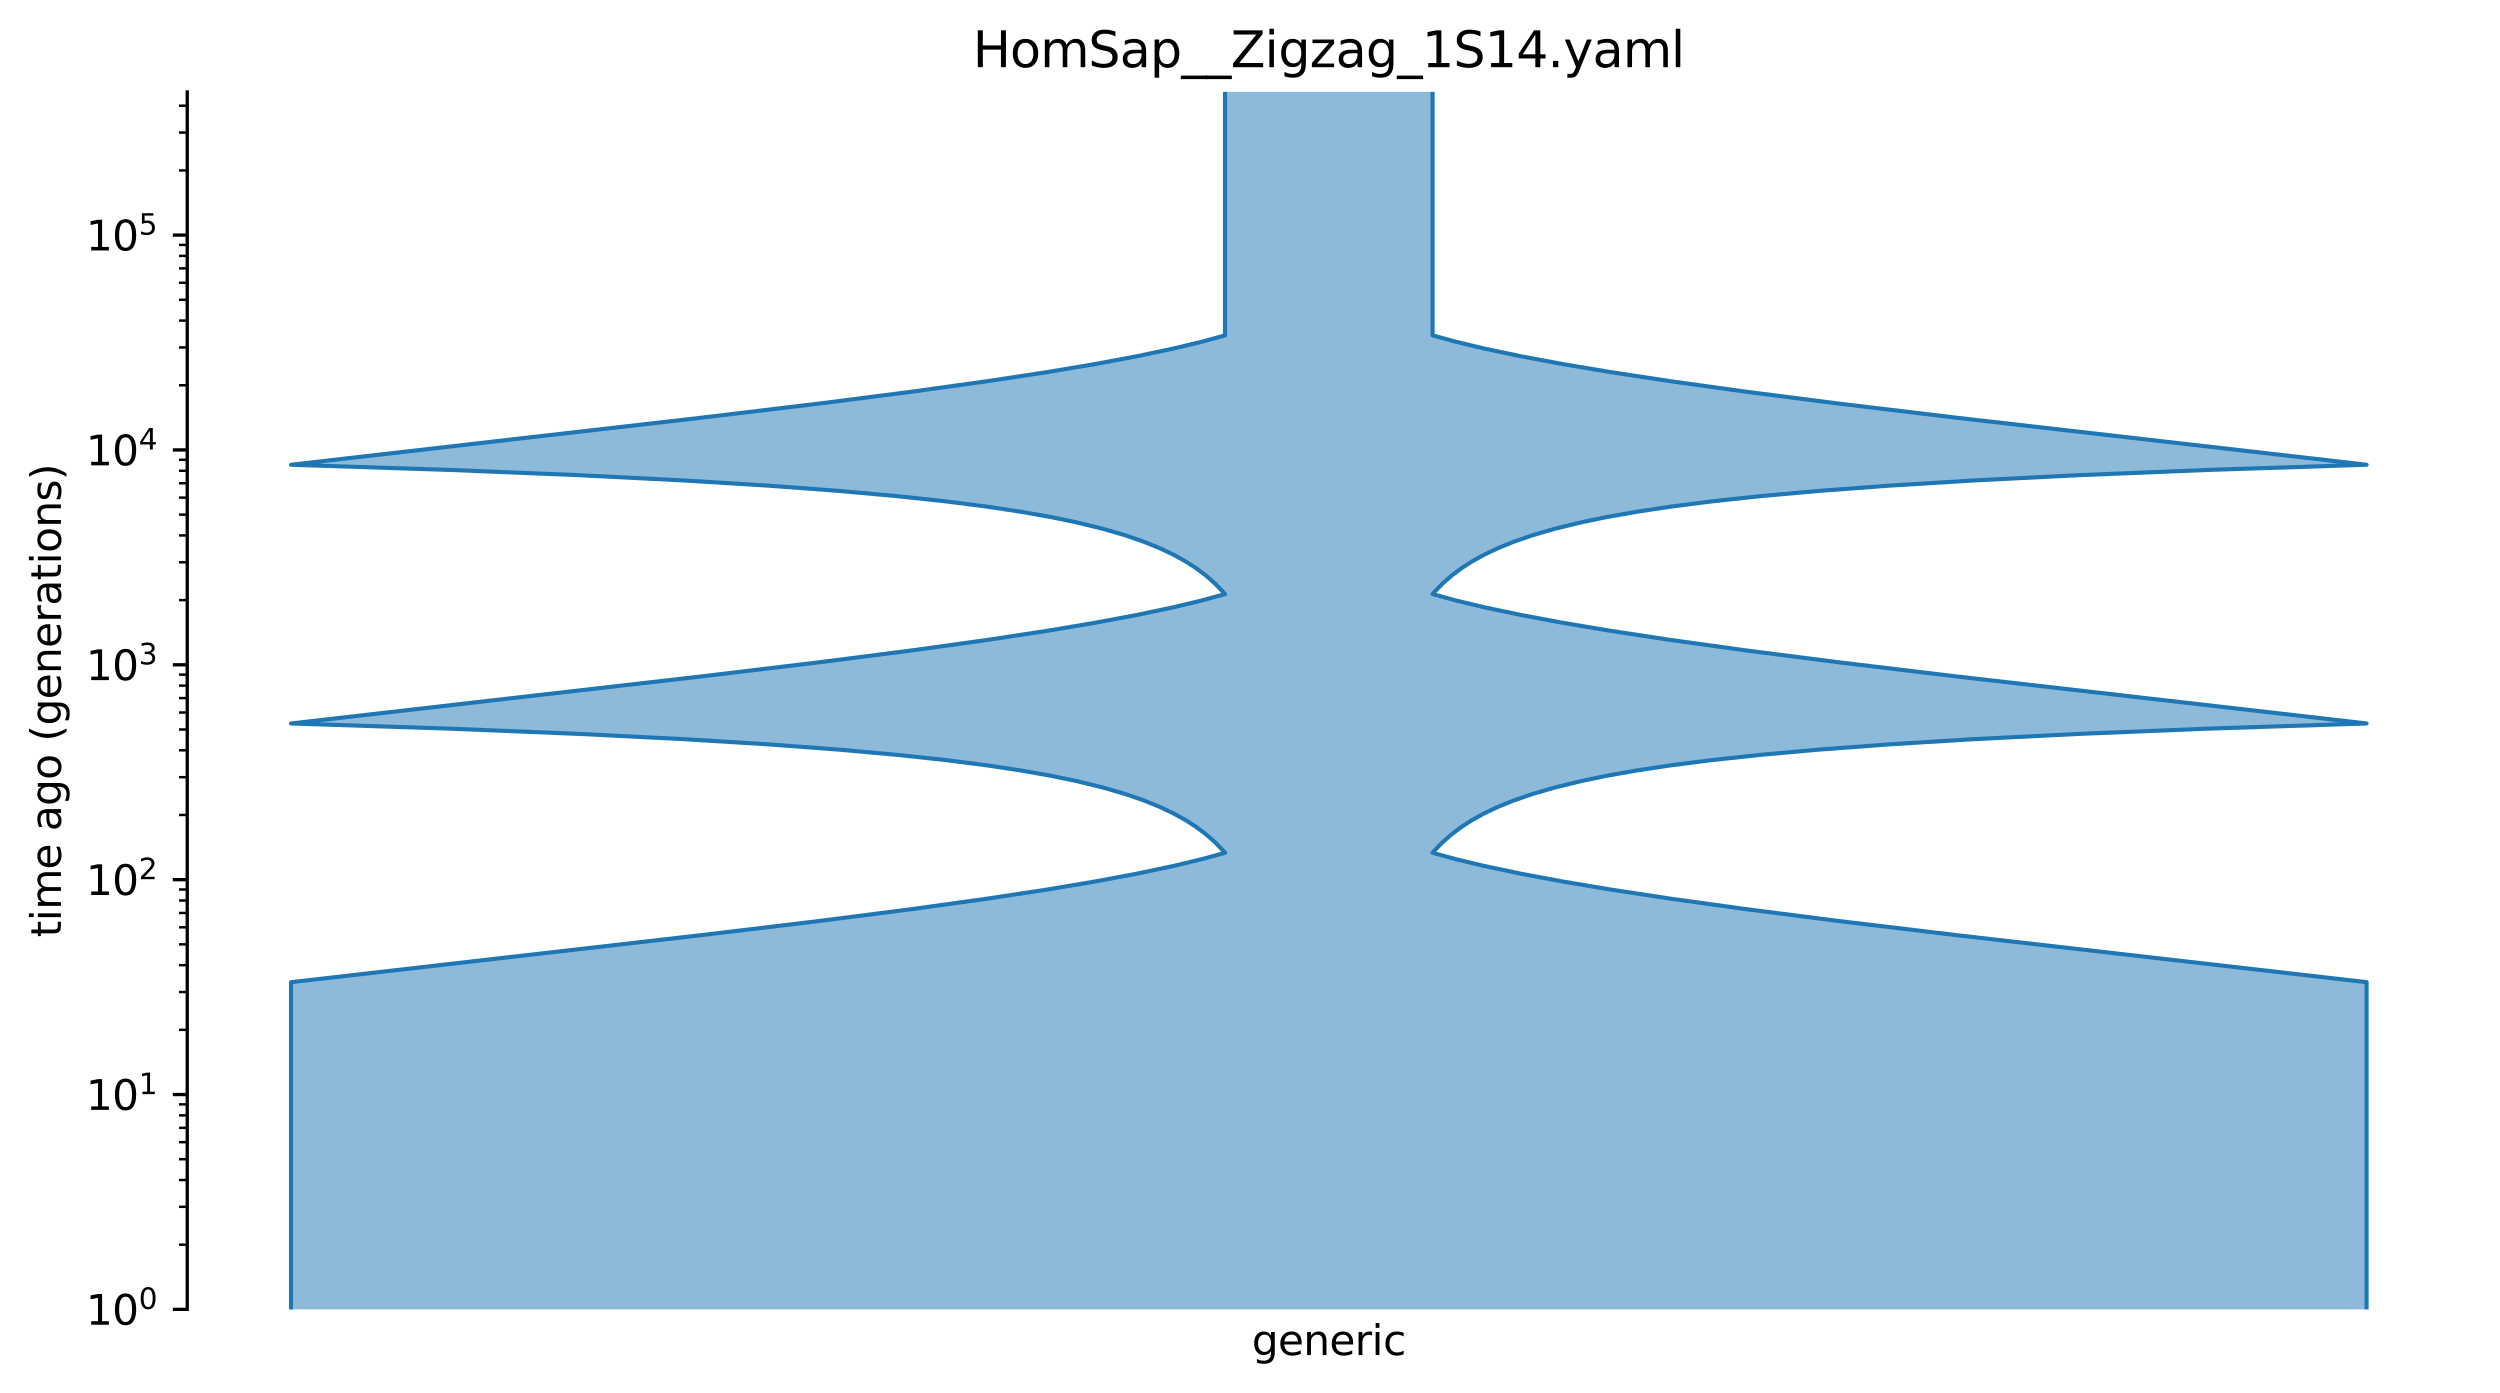 <?xml version="1.0" encoding="utf-8" standalone="no"?>
<!DOCTYPE svg PUBLIC "-//W3C//DTD SVG 1.1//EN"
  "http://www.w3.org/Graphics/SVG/1.1/DTD/svg11.dtd">
<svg xmlns:xlink="http://www.w3.org/1999/xlink" width="607.2pt" height="338.4pt" viewBox="0 0 607.2 338.4" xmlns="http://www.w3.org/2000/svg" version="1.1">
 <defs>
  <style type="text/css">*{stroke-linejoin: round; stroke-linecap: butt}</style>
 </defs>
 <g id="figure_1">
  <g id="patch_1">
   <path d="M 0 338.4 
L 607.2 338.4 
L 607.2 0 
L 0 0 
z
" style="fill: #ffffff"/>
  </g>
  <g id="axes_1">
   <g id="patch_2">
    <path d="M 45.478 318.022 
L 600 318.022 
L 600 22.318 
L 45.478 22.318 
z
" style="fill: #ffffff"/>
   </g>
   <g id="patch_3">
    <path d="M 297.534 22.318 
L 297.534 81.459 
L 297.534 81.459 
L 291.718 83.046 
L 285.093 84.632 
L 276.06 86.537 
L 265.853 88.441 
L 254.511 90.345 
L 239.93 92.566 
L 221.666 95.105 
L 199.401 97.961 
L 170.336 101.452 
L 123.262 106.847 
L 70.684 112.877 
L 70.684 112.877 
L 109.5 114.147 
L 140.688 115.416 
L 165.97 116.686 
L 186.637 117.955 
L 203.666 119.224 
L 217.803 120.494 
L 229.623 121.763 
L 239.571 123.033 
L 247.999 124.302 
L 255.18 125.572 
L 261.334 126.841 
L 267.847 128.428 
L 273.295 130.015 
L 277.886 131.601 
L 281.782 133.188 
L 285.11 134.775 
L 287.968 136.362 
L 290.437 137.948 
L 292.975 139.853 
L 295.133 141.757 
L 296.978 143.661 
L 297.534 144.296 
L 297.534 144.296 
L 291.718 145.882 
L 285.093 147.469 
L 276.059 149.373 
L 265.853 151.278 
L 254.511 153.182 
L 239.93 155.403 
L 221.666 157.942 
L 199.401 160.798 
L 170.336 164.289 
L 123.262 169.684 
L 70.684 175.714 
L 70.684 175.714 
L 109.5 176.984 
L 140.688 178.253 
L 165.97 179.522 
L 186.637 180.792 
L 203.666 182.061 
L 217.803 183.331 
L 229.623 184.6 
L 239.572 185.87 
L 247.999 187.139 
L 255.18 188.409 
L 261.335 189.678 
L 267.847 191.265 
L 273.295 192.852 
L 277.886 194.438 
L 281.783 196.025 
L 285.11 197.612 
L 287.968 199.199 
L 290.437 200.786 
L 292.975 202.69 
L 295.133 204.594 
L 296.978 206.498 
L 297.534 207.133 
L 297.534 207.133 
L 291.718 208.72 
L 285.093 210.306 
L 276.06 212.211 
L 265.853 214.115 
L 254.511 216.019 
L 239.93 218.24 
L 221.666 220.779 
L 199.401 223.635 
L 170.336 227.126 
L 123.262 232.521 
L 70.684 238.551 
L 70.684 339.4 
M 347.945 22.318 
L 347.945 81.459 
L 347.945 81.459 
L 353.76 83.046 
L 360.385 84.632 
L 369.419 86.537 
L 379.625 88.441 
L 390.968 90.345 
L 405.548 92.566 
L 423.812 95.105 
L 446.077 97.961 
L 475.142 101.452 
L 522.216 106.847 
L 574.794 112.877 
L 574.794 112.877 
L 535.978 114.147 
L 504.79 115.416 
L 479.508 116.686 
L 458.841 117.955 
L 441.812 119.224 
L 427.675 120.494 
L 415.856 121.763 
L 405.907 123.033 
L 397.479 124.302 
L 390.298 125.572 
L 384.144 126.841 
L 377.632 128.428 
L 372.183 130.015 
L 367.592 131.601 
L 363.696 133.188 
L 360.369 134.775 
L 357.51 136.362 
L 355.041 137.948 
L 352.503 139.853 
L 350.345 141.757 
L 348.5 143.661 
L 347.945 144.296 
L 347.945 144.296 
L 353.76 145.882 
L 360.385 147.469 
L 369.419 149.373 
L 379.625 151.278 
L 390.968 153.182 
L 405.548 155.403 
L 423.812 157.942 
L 446.077 160.798 
L 475.142 164.289 
L 522.216 169.684 
L 574.794 175.714 
L 574.794 175.714 
L 535.978 176.984 
L 504.79 178.253 
L 479.508 179.522 
L 458.841 180.792 
L 441.812 182.061 
L 427.675 183.331 
L 415.855 184.6 
L 405.906 185.87 
L 397.479 187.139 
L 390.298 188.409 
L 384.144 189.678 
L 377.631 191.265 
L 372.183 192.852 
L 367.592 194.438 
L 363.696 196.025 
L 360.368 197.612 
L 357.51 199.199 
L 355.041 200.786 
L 352.503 202.69 
L 350.345 204.594 
L 348.5 206.498 
L 347.945 207.133 
L 347.945 207.133 
L 353.76 208.72 
L 360.385 210.306 
L 369.418 212.211 
L 379.625 214.115 
L 390.967 216.019 
L 405.548 218.24 
L 423.812 220.779 
L 446.077 223.635 
L 475.142 227.126 
L 522.216 232.521 
L 574.794 238.551 
L 574.794 238.551 
L 574.794 339.4 
L 574.794 339.4 
" clip-path="url(#p2359746703)" style="fill: none; stroke: #ffffff; stroke-width: 3; stroke-linejoin: miter"/>
    <path d="M 297.534 22.318 
L 297.534 81.459 
L 297.534 81.459 
L 291.718 83.046 
L 285.093 84.632 
L 276.06 86.537 
L 265.853 88.441 
L 254.511 90.345 
L 239.93 92.566 
L 221.666 95.105 
L 199.401 97.961 
L 170.336 101.452 
L 123.262 106.847 
L 70.684 112.877 
L 70.684 112.877 
L 109.5 114.147 
L 140.688 115.416 
L 165.97 116.686 
L 186.637 117.955 
L 203.666 119.224 
L 217.803 120.494 
L 229.623 121.763 
L 239.571 123.033 
L 247.999 124.302 
L 255.18 125.572 
L 261.334 126.841 
L 267.847 128.428 
L 273.295 130.015 
L 277.886 131.601 
L 281.782 133.188 
L 285.11 134.775 
L 287.968 136.362 
L 290.437 137.948 
L 292.975 139.853 
L 295.133 141.757 
L 296.978 143.661 
L 297.534 144.296 
L 297.534 144.296 
L 291.718 145.882 
L 285.093 147.469 
L 276.059 149.373 
L 265.853 151.278 
L 254.511 153.182 
L 239.93 155.403 
L 221.666 157.942 
L 199.401 160.798 
L 170.336 164.289 
L 123.262 169.684 
L 70.684 175.714 
L 70.684 175.714 
L 109.5 176.984 
L 140.688 178.253 
L 165.97 179.522 
L 186.637 180.792 
L 203.666 182.061 
L 217.803 183.331 
L 229.623 184.6 
L 239.572 185.87 
L 247.999 187.139 
L 255.18 188.409 
L 261.335 189.678 
L 267.847 191.265 
L 273.295 192.852 
L 277.886 194.438 
L 281.783 196.025 
L 285.11 197.612 
L 287.968 199.199 
L 290.437 200.786 
L 292.975 202.69 
L 295.133 204.594 
L 296.978 206.498 
L 297.534 207.133 
L 297.534 207.133 
L 291.718 208.72 
L 285.093 210.306 
L 276.06 212.211 
L 265.853 214.115 
L 254.511 216.019 
L 239.93 218.24 
L 221.666 220.779 
L 199.401 223.635 
L 170.336 227.126 
L 123.262 232.521 
L 70.684 238.551 
L 70.684 339.4 
M 347.945 22.318 
L 347.945 81.459 
L 347.945 81.459 
L 353.76 83.046 
L 360.385 84.632 
L 369.419 86.537 
L 379.625 88.441 
L 390.968 90.345 
L 405.548 92.566 
L 423.812 95.105 
L 446.077 97.961 
L 475.142 101.452 
L 522.216 106.847 
L 574.794 112.877 
L 574.794 112.877 
L 535.978 114.147 
L 504.79 115.416 
L 479.508 116.686 
L 458.841 117.955 
L 441.812 119.224 
L 427.675 120.494 
L 415.856 121.763 
L 405.907 123.033 
L 397.479 124.302 
L 390.298 125.572 
L 384.144 126.841 
L 377.632 128.428 
L 372.183 130.015 
L 367.592 131.601 
L 363.696 133.188 
L 360.369 134.775 
L 357.51 136.362 
L 355.041 137.948 
L 352.503 139.853 
L 350.345 141.757 
L 348.5 143.661 
L 347.945 144.296 
L 347.945 144.296 
L 353.76 145.882 
L 360.385 147.469 
L 369.419 149.373 
L 379.625 151.278 
L 390.968 153.182 
L 405.548 155.403 
L 423.812 157.942 
L 446.077 160.798 
L 475.142 164.289 
L 522.216 169.684 
L 574.794 175.714 
L 574.794 175.714 
L 535.978 176.984 
L 504.79 178.253 
L 479.508 179.522 
L 458.841 180.792 
L 441.812 182.061 
L 427.675 183.331 
L 415.855 184.6 
L 405.906 185.87 
L 397.479 187.139 
L 390.298 188.409 
L 384.144 189.678 
L 377.631 191.265 
L 372.183 192.852 
L 367.592 194.438 
L 363.696 196.025 
L 360.368 197.612 
L 357.51 199.199 
L 355.041 200.786 
L 352.503 202.69 
L 350.345 204.594 
L 348.5 206.498 
L 347.945 207.133 
L 347.945 207.133 
L 353.76 208.72 
L 360.385 210.306 
L 369.418 212.211 
L 379.625 214.115 
L 390.967 216.019 
L 405.548 218.24 
L 423.812 220.779 
L 446.077 223.635 
L 475.142 227.126 
L 522.216 232.521 
L 574.794 238.551 
L 574.794 238.551 
L 574.794 339.4 
L 574.794 339.4 
" clip-path="url(#p2359746703)" style="fill: none; stroke: #1f77b4; stroke-linejoin: miter"/>
    <g id="PolyCollection_1">
     <path d="M 347.945 22.318 
L 297.534 22.318 
L 297.534 81.459 
L 297.534 81.459 
L 296.434 81.776 
L 295.303 82.094 
L 294.14 82.411 
L 292.945 82.728 
L 291.718 83.046 
L 290.458 83.363 
L 289.166 83.68 
L 287.841 83.998 
L 286.484 84.315 
L 285.093 84.632 
L 283.67 84.95 
L 282.213 85.267 
L 280.724 85.585 
L 279.202 85.902 
L 277.647 86.219 
L 276.06 86.537 
L 274.439 86.854 
L 272.786 87.171 
L 271.101 87.489 
L 269.384 87.806 
L 267.634 88.123 
L 265.853 88.441 
L 264.04 88.758 
L 262.196 89.075 
L 260.32 89.393 
L 258.414 89.71 
L 256.477 90.028 
L 254.511 90.345 
L 252.514 90.662 
L 250.488 90.98 
L 248.433 91.297 
L 246.349 91.614 
L 244.237 91.932 
L 242.097 92.249 
L 239.93 92.566 
L 237.736 92.884 
L 235.515 93.201 
L 233.269 93.518 
L 230.997 93.836 
L 228.7 94.153 
L 226.379 94.471 
L 224.034 94.788 
L 221.666 95.105 
L 219.275 95.423 
L 216.862 95.74 
L 214.427 96.057 
L 211.972 96.375 
L 209.496 96.692 
L 207 97.009 
L 204.486 97.327 
L 201.952 97.644 
L 199.401 97.961 
L 196.832 98.279 
L 194.247 98.596 
L 191.646 98.914 
L 189.029 99.231 
L 186.398 99.548 
L 183.753 99.866 
L 181.094 100.183 
L 178.422 100.5 
L 175.738 100.818 
L 173.042 101.135 
L 170.336 101.452 
L 167.619 101.77 
L 164.893 102.087 
L 162.158 102.404 
L 159.414 102.722 
L 156.662 103.039 
L 153.904 103.357 
L 151.139 103.674 
L 148.367 103.991 
L 145.591 104.309 
L 142.81 104.626 
L 140.025 104.943 
L 137.237 105.261 
L 134.445 105.578 
L 131.651 105.895 
L 128.856 106.213 
L 126.059 106.53 
L 123.262 106.847 
L 120.465 107.165 
L 117.668 107.482 
L 114.872 107.8 
L 112.078 108.117 
L 109.285 108.434 
L 106.496 108.752 
L 103.709 109.069 
L 100.926 109.386 
L 98.148 109.704 
L 95.373 110.021 
L 92.604 110.338 
L 89.84 110.656 
L 87.082 110.973 
L 84.331 111.29 
L 81.586 111.608 
L 78.849 111.925 
L 76.119 112.243 
L 73.397 112.56 
L 70.684 112.877 
L 70.684 112.877 
L 81.218 113.195 
L 91.174 113.512 
L 100.59 113.829 
L 109.5 114.147 
L 117.936 114.464 
L 125.928 114.781 
L 133.504 115.099 
L 140.688 115.416 
L 147.505 115.733 
L 153.978 116.051 
L 160.126 116.368 
L 165.97 116.686 
L 171.526 117.003 
L 176.813 117.32 
L 181.845 117.638 
L 186.637 117.955 
L 191.203 118.272 
L 195.555 118.59 
L 199.705 118.907 
L 203.666 119.224 
L 207.446 119.542 
L 211.056 119.859 
L 214.506 120.176 
L 217.803 120.494 
L 220.956 120.811 
L 223.972 121.129 
L 226.859 121.446 
L 229.623 121.763 
L 232.27 122.081 
L 234.807 122.398 
L 237.239 122.715 
L 239.571 123.033 
L 241.809 123.35 
L 243.956 123.667 
L 246.018 123.985 
L 247.999 124.302 
L 249.901 124.619 
L 251.73 124.937 
L 253.489 125.254 
L 255.18 125.572 
L 256.807 125.889 
L 258.374 126.206 
L 259.882 126.524 
L 261.334 126.841 
L 262.734 127.158 
L 264.082 127.476 
L 265.383 127.793 
L 266.637 128.11 
L 267.847 128.428 
L 269.014 128.745 
L 270.141 129.062 
L 271.229 129.38 
L 272.28 129.697 
L 273.295 130.015 
L 274.276 130.332 
L 275.224 130.649 
L 276.141 130.967 
L 277.028 131.284 
L 277.886 131.601 
L 278.717 131.919 
L 279.52 132.236 
L 280.299 132.553 
L 281.052 132.871 
L 281.782 133.188 
L 282.49 133.505 
L 283.175 133.823 
L 283.84 134.14 
L 284.485 134.458 
L 285.11 134.775 
L 285.716 135.092 
L 286.304 135.41 
L 286.875 135.727 
L 287.43 136.044 
L 287.968 136.362 
L 288.491 136.679 
L 288.998 136.996 
L 289.492 137.314 
L 289.971 137.631 
L 290.437 137.948 
L 290.89 138.266 
L 291.33 138.583 
L 291.759 138.901 
L 292.175 139.218 
L 292.581 139.535 
L 292.975 139.853 
L 293.359 140.17 
L 293.733 140.487 
L 294.097 140.805 
L 294.451 141.122 
L 294.796 141.439 
L 295.133 141.757 
L 295.46 142.074 
L 295.78 142.392 
L 296.091 142.709 
L 296.394 143.026 
L 296.69 143.344 
L 296.978 143.661 
L 297.259 143.978 
L 297.534 144.296 
L 297.534 144.296 
L 296.434 144.613 
L 295.303 144.93 
L 294.14 145.248 
L 292.945 145.565 
L 291.718 145.882 
L 290.458 146.2 
L 289.166 146.517 
L 287.841 146.835 
L 286.484 147.152 
L 285.093 147.469 
L 283.67 147.787 
L 282.213 148.104 
L 280.724 148.421 
L 279.202 148.739 
L 277.647 149.056 
L 276.059 149.373 
L 274.439 149.691 
L 272.786 150.008 
L 271.101 150.325 
L 269.384 150.643 
L 267.634 150.96 
L 265.853 151.278 
L 264.04 151.595 
L 262.196 151.912 
L 260.32 152.23 
L 258.414 152.547 
L 256.477 152.864 
L 254.511 153.182 
L 252.514 153.499 
L 250.488 153.816 
L 248.433 154.134 
L 246.349 154.451 
L 244.237 154.768 
L 242.097 155.086 
L 239.93 155.403 
L 237.736 155.721 
L 235.515 156.038 
L 233.269 156.355 
L 230.997 156.673 
L 228.7 156.99 
L 226.379 157.307 
L 224.034 157.625 
L 221.666 157.942 
L 219.275 158.259 
L 216.862 158.577 
L 214.427 158.894 
L 211.972 159.212 
L 209.496 159.529 
L 207 159.846 
L 204.485 160.164 
L 201.952 160.481 
L 199.401 160.798 
L 196.832 161.116 
L 194.247 161.433 
L 191.646 161.75 
L 189.029 162.068 
L 186.398 162.385 
L 183.752 162.702 
L 181.094 163.02 
L 178.422 163.337 
L 175.738 163.655 
L 173.042 163.972 
L 170.336 164.289 
L 167.619 164.607 
L 164.893 164.924 
L 162.157 165.241 
L 159.414 165.559 
L 156.662 165.876 
L 153.904 166.193 
L 151.138 166.511 
L 148.367 166.828 
L 145.591 167.145 
L 142.81 167.463 
L 140.025 167.78 
L 137.236 168.098 
L 134.445 168.415 
L 131.651 168.732 
L 128.856 169.05 
L 126.059 169.367 
L 123.262 169.684 
L 120.465 170.002 
L 117.668 170.319 
L 114.872 170.636 
L 112.078 170.954 
L 109.285 171.271 
L 106.496 171.588 
L 103.709 171.906 
L 100.926 172.223 
L 98.147 172.541 
L 95.373 172.858 
L 92.604 173.175 
L 89.84 173.493 
L 87.082 173.81 
L 84.331 174.127 
L 81.586 174.445 
L 78.849 174.762 
L 76.119 175.079 
L 73.397 175.397 
L 70.684 175.714 
L 70.684 175.714 
L 81.218 176.031 
L 91.174 176.349 
L 100.59 176.666 
L 109.5 176.984 
L 117.937 177.301 
L 125.928 177.618 
L 133.504 177.936 
L 140.688 178.253 
L 147.506 178.57 
L 153.978 178.888 
L 160.127 179.205 
L 165.97 179.522 
L 171.527 179.84 
L 176.813 180.157 
L 181.845 180.475 
L 186.637 180.792 
L 191.203 181.109 
L 195.555 181.427 
L 199.706 181.744 
L 203.666 182.061 
L 207.447 182.379 
L 211.057 182.696 
L 214.506 183.013 
L 217.803 183.331 
L 220.956 183.648 
L 223.972 183.966 
L 226.859 184.283 
L 229.623 184.6 
L 232.271 184.918 
L 234.807 185.235 
L 237.239 185.552 
L 239.572 185.87 
L 241.809 186.187 
L 243.957 186.504 
L 246.019 186.822 
L 247.999 187.139 
L 249.902 187.457 
L 251.731 187.774 
L 253.489 188.091 
L 255.18 188.409 
L 256.808 188.726 
L 258.374 189.043 
L 259.882 189.361 
L 261.335 189.678 
L 262.734 189.995 
L 264.083 190.313 
L 265.383 190.63 
L 266.637 190.947 
L 267.847 191.265 
L 269.014 191.582 
L 270.141 191.9 
L 271.229 192.217 
L 272.28 192.534 
L 273.295 192.852 
L 274.276 193.169 
L 275.224 193.486 
L 276.141 193.804 
L 277.028 194.121 
L 277.886 194.438 
L 278.717 194.756 
L 279.521 195.073 
L 280.299 195.391 
L 281.052 195.708 
L 281.783 196.025 
L 282.49 196.343 
L 283.176 196.66 
L 283.84 196.977 
L 284.485 197.295 
L 285.11 197.612 
L 285.716 197.929 
L 286.304 198.247 
L 286.875 198.564 
L 287.43 198.882 
L 287.968 199.199 
L 288.491 199.516 
L 288.998 199.834 
L 289.492 200.151 
L 289.971 200.468 
L 290.437 200.786 
L 290.89 201.103 
L 291.33 201.42 
L 291.759 201.738 
L 292.175 202.055 
L 292.581 202.373 
L 292.975 202.69 
L 293.359 203.007 
L 293.733 203.325 
L 294.097 203.642 
L 294.451 203.959 
L 294.796 204.277 
L 295.133 204.594 
L 295.46 204.911 
L 295.78 205.229 
L 296.091 205.546 
L 296.394 205.863 
L 296.69 206.181 
L 296.978 206.498 
L 297.259 206.816 
L 297.534 207.133 
L 297.534 207.133 
L 296.434 207.45 
L 295.303 207.768 
L 294.14 208.085 
L 292.945 208.402 
L 291.718 208.72 
L 290.458 209.037 
L 289.166 209.354 
L 287.841 209.672 
L 286.484 209.989 
L 285.093 210.306 
L 283.67 210.624 
L 282.213 210.941 
L 280.724 211.259 
L 279.202 211.576 
L 277.647 211.893 
L 276.06 212.211 
L 274.439 212.528 
L 272.787 212.845 
L 271.101 213.163 
L 269.384 213.48 
L 267.634 213.797 
L 265.853 214.115 
L 264.04 214.432 
L 262.196 214.749 
L 260.321 215.067 
L 258.414 215.384 
L 256.478 215.701 
L 254.511 216.019 
L 252.514 216.336 
L 250.488 216.654 
L 248.433 216.971 
L 246.349 217.288 
L 244.237 217.606 
L 242.097 217.923 
L 239.93 218.24 
L 237.736 218.558 
L 235.515 218.875 
L 233.269 219.192 
L 230.997 219.51 
L 228.7 219.827 
L 226.379 220.144 
L 224.034 220.462 
L 221.666 220.779 
L 219.275 221.097 
L 216.862 221.414 
L 214.428 221.731 
L 211.972 222.049 
L 209.496 222.366 
L 207.001 222.683 
L 204.486 223.001 
L 201.953 223.318 
L 199.401 223.635 
L 196.833 223.953 
L 194.248 224.27 
L 191.647 224.587 
L 189.03 224.905 
L 186.399 225.222 
L 183.753 225.539 
L 181.094 225.857 
L 178.422 226.174 
L 175.738 226.492 
L 173.043 226.809 
L 170.336 227.126 
L 167.62 227.444 
L 164.893 227.761 
L 162.158 228.078 
L 159.414 228.396 
L 156.663 228.713 
L 153.904 229.03 
L 151.139 229.348 
L 148.368 229.665 
L 145.592 229.982 
L 142.811 230.3 
L 140.026 230.617 
L 137.237 230.934 
L 134.446 231.252 
L 131.652 231.569 
L 128.856 231.887 
L 126.06 232.204 
L 123.262 232.521 
L 120.465 232.839 
L 117.668 233.156 
L 114.872 233.473 
L 112.078 233.791 
L 109.286 234.108 
L 106.496 234.425 
L 103.71 234.743 
L 100.927 235.06 
L 98.148 235.377 
L 95.373 235.695 
L 92.604 236.012 
L 89.84 236.33 
L 87.082 236.647 
L 84.331 236.964 
L 81.586 237.282 
L 78.849 237.599 
L 76.119 237.916 
L 73.397 238.234 
L 70.684 238.551 
L 70.684 238.551 
L 70.684 52502.82 
L 574.794 52502.82 
L 574.794 52502.82 
L 574.794 238.551 
L 574.794 238.551 
L 572.081 238.234 
L 569.359 237.916 
L 566.629 237.599 
L 563.892 237.282 
L 561.147 236.964 
L 558.396 236.647 
L 555.638 236.33 
L 552.874 236.012 
L 550.105 235.695 
L 547.33 235.377 
L 544.551 235.06 
L 541.769 234.743 
L 538.982 234.425 
L 536.192 234.108 
L 533.4 233.791 
L 530.606 233.473 
L 527.81 233.156 
L 525.013 232.839 
L 522.216 232.521 
L 519.419 232.204 
L 516.622 231.887 
L 513.826 231.569 
L 511.033 231.252 
L 508.241 230.934 
L 505.453 230.617 
L 502.668 230.3 
L 499.887 229.982 
L 497.11 229.665 
L 494.339 229.348 
L 491.574 229.03 
L 488.815 228.713 
L 486.064 228.396 
L 483.32 228.078 
L 480.585 227.761 
L 477.858 227.444 
L 475.142 227.126 
L 472.435 226.809 
L 469.74 226.492 
L 467.056 226.174 
L 464.384 225.857 
L 461.725 225.539 
L 459.08 225.222 
L 456.448 224.905 
L 453.832 224.587 
L 451.23 224.27 
L 448.645 223.953 
L 446.077 223.635 
L 443.525 223.318 
L 440.992 223.001 
L 438.477 222.683 
L 435.982 222.366 
L 433.506 222.049 
L 431.05 221.731 
L 428.616 221.414 
L 426.203 221.097 
L 423.812 220.779 
L 421.444 220.462 
L 419.099 220.144 
L 416.778 219.827 
L 414.481 219.51 
L 412.209 219.192 
L 409.963 218.875 
L 407.742 218.558 
L 405.548 218.24 
L 403.381 217.923 
L 401.241 217.606 
L 399.129 217.288 
L 397.045 216.971 
L 394.99 216.654 
L 392.964 216.336 
L 390.967 216.019 
L 389 215.701 
L 387.064 215.384 
L 385.158 215.067 
L 383.282 214.749 
L 381.438 214.432 
L 379.625 214.115 
L 377.844 213.797 
L 376.094 213.48 
L 374.377 213.163 
L 372.692 212.845 
L 371.039 212.528 
L 369.418 212.211 
L 367.831 211.893 
L 366.276 211.576 
L 364.754 211.259 
L 363.265 210.941 
L 361.808 210.624 
L 360.385 210.306 
L 358.995 209.989 
L 357.637 209.672 
L 356.312 209.354 
L 355.02 209.037 
L 353.76 208.72 
L 352.533 208.402 
L 351.338 208.085 
L 350.175 207.768 
L 349.044 207.45 
L 347.945 207.133 
L 347.945 207.133 
L 348.219 206.816 
L 348.5 206.498 
L 348.788 206.181 
L 349.084 205.863 
L 349.387 205.546 
L 349.699 205.229 
L 350.018 204.911 
L 350.345 204.594 
L 350.682 204.277 
L 351.027 203.959 
L 351.381 203.642 
L 351.745 203.325 
L 352.119 203.007 
L 352.503 202.69 
L 352.897 202.373 
L 353.303 202.055 
L 353.719 201.738 
L 354.148 201.42 
L 354.588 201.103 
L 355.041 200.786 
L 355.507 200.468 
L 355.987 200.151 
L 356.48 199.834 
L 356.988 199.516 
L 357.51 199.199 
L 358.048 198.882 
L 358.603 198.564 
L 359.174 198.247 
L 359.762 197.929 
L 360.368 197.612 
L 360.993 197.295 
L 361.638 196.977 
L 362.303 196.66 
L 362.988 196.343 
L 363.696 196.025 
L 364.426 195.708 
L 365.179 195.391 
L 365.958 195.073 
L 366.761 194.756 
L 367.592 194.438 
L 368.45 194.121 
L 369.337 193.804 
L 370.254 193.486 
L 371.202 193.169 
L 372.183 192.852 
L 373.198 192.534 
L 374.249 192.217 
L 375.337 191.9 
L 376.464 191.582 
L 377.631 191.265 
L 378.841 190.947 
L 380.095 190.63 
L 381.395 190.313 
L 382.744 189.995 
L 384.144 189.678 
L 385.596 189.361 
L 387.104 189.043 
L 388.671 188.726 
L 390.298 188.409 
L 391.989 188.091 
L 393.748 187.774 
L 395.576 187.457 
L 397.479 187.139 
L 399.459 186.822 
L 401.521 186.504 
L 403.669 186.187 
L 405.906 185.87 
L 408.239 185.552 
L 410.671 185.235 
L 413.208 184.918 
L 415.855 184.6 
L 418.619 184.283 
L 421.506 183.966 
L 424.522 183.648 
L 427.675 183.331 
L 430.972 183.013 
L 434.421 182.696 
L 438.031 182.379 
L 441.812 182.061 
L 445.772 181.744 
L 449.923 181.427 
L 454.275 181.109 
L 458.841 180.792 
L 463.633 180.475 
L 468.665 180.157 
L 473.951 179.84 
L 479.508 179.522 
L 485.351 179.205 
L 491.5 178.888 
L 497.972 178.57 
L 504.79 178.253 
L 511.974 177.936 
L 519.55 177.618 
L 527.542 177.301 
L 535.978 176.984 
L 544.888 176.666 
L 554.304 176.349 
L 564.26 176.031 
L 574.794 175.714 
L 574.794 175.714 
L 572.081 175.397 
L 569.359 175.079 
L 566.63 174.762 
L 563.892 174.445 
L 561.147 174.127 
L 558.396 173.81 
L 555.638 173.493 
L 552.874 173.175 
L 550.105 172.858 
L 547.331 172.541 
L 544.552 172.223 
L 541.769 171.906 
L 538.982 171.588 
L 536.193 171.271 
L 533.401 170.954 
L 530.606 170.636 
L 527.81 170.319 
L 525.014 170.002 
L 522.216 169.684 
L 519.419 169.367 
L 516.622 169.05 
L 513.827 168.732 
L 511.033 168.415 
L 508.242 168.098 
L 505.453 167.78 
L 502.668 167.463 
L 499.887 167.145 
L 497.111 166.828 
L 494.34 166.511 
L 491.575 166.193 
L 488.816 165.876 
L 486.065 165.559 
L 483.321 165.241 
L 480.585 164.924 
L 477.859 164.607 
L 475.142 164.289 
L 472.436 163.972 
L 469.74 163.655 
L 467.056 163.337 
L 464.385 163.02 
L 461.726 162.702 
L 459.08 162.385 
L 456.449 162.068 
L 453.832 161.75 
L 451.231 161.433 
L 448.646 161.116 
L 446.077 160.798 
L 443.526 160.481 
L 440.993 160.164 
L 438.478 159.846 
L 435.982 159.529 
L 433.506 159.212 
L 431.051 158.894 
L 428.616 158.577 
L 426.203 158.259 
L 423.812 157.942 
L 421.444 157.625 
L 419.099 157.307 
L 416.778 156.99 
L 414.481 156.673 
L 412.21 156.355 
L 409.963 156.038 
L 407.743 155.721 
L 405.548 155.403 
L 403.381 155.086 
L 401.241 154.768 
L 399.129 154.451 
L 397.046 154.134 
L 394.99 153.816 
L 392.964 153.499 
L 390.968 153.182 
L 389.001 152.864 
L 387.064 152.547 
L 385.158 152.23 
L 383.282 151.912 
L 381.438 151.595 
L 379.625 151.278 
L 377.844 150.96 
L 376.094 150.643 
L 374.377 150.325 
L 372.692 150.008 
L 371.039 149.691 
L 369.419 149.373 
L 367.831 149.056 
L 366.276 148.739 
L 364.754 148.421 
L 363.265 148.104 
L 361.809 147.787 
L 360.385 147.469 
L 358.995 147.152 
L 357.637 146.835 
L 356.312 146.517 
L 355.02 146.2 
L 353.76 145.882 
L 352.533 145.565 
L 351.338 145.248 
L 350.175 144.93 
L 349.044 144.613 
L 347.945 144.296 
L 347.945 144.296 
L 348.219 143.978 
L 348.5 143.661 
L 348.788 143.344 
L 349.084 143.026 
L 349.387 142.709 
L 349.699 142.392 
L 350.018 142.074 
L 350.345 141.757 
L 350.682 141.439 
L 351.027 141.122 
L 351.381 140.805 
L 351.745 140.487 
L 352.119 140.17 
L 352.503 139.853 
L 352.897 139.535 
L 353.303 139.218 
L 353.719 138.901 
L 354.148 138.583 
L 354.588 138.266 
L 355.041 137.948 
L 355.507 137.631 
L 355.987 137.314 
L 356.48 136.996 
L 356.988 136.679 
L 357.51 136.362 
L 358.049 136.044 
L 358.603 135.727 
L 359.174 135.41 
L 359.762 135.092 
L 360.369 134.775 
L 360.994 134.458 
L 361.638 134.14 
L 362.303 133.823 
L 362.988 133.505 
L 363.696 133.188 
L 364.426 132.871 
L 365.179 132.553 
L 365.958 132.236 
L 366.761 131.919 
L 367.592 131.601 
L 368.45 131.284 
L 369.337 130.967 
L 370.254 130.649 
L 371.202 130.332 
L 372.183 130.015 
L 373.199 129.697 
L 374.249 129.38 
L 375.337 129.062 
L 376.464 128.745 
L 377.632 128.428 
L 378.841 128.11 
L 380.095 127.793 
L 381.396 127.476 
L 382.744 127.158 
L 384.144 126.841 
L 385.596 126.524 
L 387.105 126.206 
L 388.671 125.889 
L 390.298 125.572 
L 391.99 125.254 
L 393.748 124.937 
L 395.577 124.619 
L 397.479 124.302 
L 399.46 123.985 
L 401.522 123.667 
L 403.669 123.35 
L 405.907 123.033 
L 408.239 122.715 
L 410.671 122.398 
L 413.208 122.081 
L 415.856 121.763 
L 418.619 121.446 
L 421.506 121.129 
L 424.522 120.811 
L 427.675 120.494 
L 430.972 120.176 
L 434.422 119.859 
L 438.032 119.542 
L 441.812 119.224 
L 445.773 118.907 
L 449.923 118.59 
L 454.276 118.272 
L 458.841 117.955 
L 463.633 117.638 
L 468.665 117.32 
L 473.952 117.003 
L 479.508 116.686 
L 485.352 116.368 
L 491.5 116.051 
L 497.973 115.733 
L 504.79 115.416 
L 511.975 115.099 
L 519.55 114.781 
L 527.542 114.464 
L 535.978 114.147 
L 544.888 113.829 
L 554.304 113.512 
L 564.26 113.195 
L 574.794 112.877 
L 574.794 112.877 
L 572.081 112.56 
L 569.359 112.243 
L 566.629 111.925 
L 563.892 111.608 
L 561.147 111.29 
L 558.396 110.973 
L 555.638 110.656 
L 552.874 110.338 
L 550.105 110.021 
L 547.331 109.704 
L 544.552 109.386 
L 541.769 109.069 
L 538.982 108.752 
L 536.193 108.434 
L 533.4 108.117 
L 530.606 107.8 
L 527.81 107.482 
L 525.014 107.165 
L 522.216 106.847 
L 519.419 106.53 
L 516.622 106.213 
L 513.827 105.895 
L 511.033 105.578 
L 508.242 105.261 
L 505.453 104.943 
L 502.668 104.626 
L 499.887 104.309 
L 497.111 103.991 
L 494.34 103.674 
L 491.574 103.357 
L 488.816 103.039 
L 486.064 102.722 
L 483.321 102.404 
L 480.585 102.087 
L 477.859 101.77 
L 475.142 101.452 
L 472.436 101.135 
L 469.74 100.818 
L 467.056 100.5 
L 464.384 100.183 
L 461.725 99.866 
L 459.08 99.548 
L 456.449 99.231 
L 453.832 98.914 
L 451.231 98.596 
L 448.646 98.279 
L 446.077 97.961 
L 443.526 97.644 
L 440.993 97.327 
L 438.478 97.009 
L 435.982 96.692 
L 433.506 96.375 
L 431.051 96.057 
L 428.616 95.74 
L 426.203 95.423 
L 423.812 95.105 
L 421.444 94.788 
L 419.099 94.471 
L 416.778 94.153 
L 414.481 93.836 
L 412.209 93.518 
L 409.963 93.201 
L 407.742 92.884 
L 405.548 92.566 
L 403.381 92.249 
L 401.241 91.932 
L 399.129 91.614 
L 397.045 91.297 
L 394.99 90.98 
L 392.964 90.662 
L 390.968 90.345 
L 389.001 90.028 
L 387.064 89.71 
L 385.158 89.393 
L 383.282 89.075 
L 381.438 88.758 
L 379.625 88.441 
L 377.844 88.123 
L 376.094 87.806 
L 374.377 87.489 
L 372.692 87.171 
L 371.039 86.854 
L 369.419 86.537 
L 367.831 86.219 
L 366.276 85.902 
L 364.754 85.585 
L 363.265 85.267 
L 361.809 84.95 
L 360.385 84.632 
L 358.995 84.315 
L 357.637 83.998 
L 356.312 83.68 
L 355.02 83.363 
L 353.76 83.046 
L 352.533 82.728 
L 351.338 82.411 
L 350.175 82.094 
L 349.044 81.776 
L 347.945 81.459 
L 347.945 81.459 
L 347.945 22.318 
z
" clip-path="url(#p2359746703)" style="fill: #1f77b4; fill-opacity: 0.5"/>
    </g>
    <g id="matplotlib.axis_1">
     <g id="xtick_1">
      <g id="line2d_1"/>
      <g id="text_1">
       <!-- generic -->
       <g transform="translate(304.049 329.12)scale(0.1 -0.1)">
        <defs>
         <path id="DejaVuSans-67" d="M 2906 1791 
Q 2906 2416 2648 2759 
Q 2391 3103 1925 3103 
Q 1463 3103 1205 2759 
Q 947 2416 947 1791 
Q 947 1169 1205 825 
Q 1463 481 1925 481 
Q 2391 481 2648 825 
Q 2906 1169 2906 1791 
z
M 3481 434 
Q 3481 -459 3084 -895 
Q 2688 -1331 1869 -1331 
Q 1566 -1331 1297 -1286 
Q 1028 -1241 775 -1147 
L 775 -588 
Q 1028 -725 1275 -790 
Q 1522 -856 1778 -856 
Q 2344 -856 2625 -561 
Q 2906 -266 2906 331 
L 2906 616 
Q 2728 306 2450 153 
Q 2172 0 1784 0 
Q 1141 0 747 490 
Q 353 981 353 1791 
Q 353 2603 747 3093 
Q 1141 3584 1784 3584 
Q 2172 3584 2450 3431 
Q 2728 3278 2906 2969 
L 2906 3500 
L 3481 3500 
L 3481 434 
z
" transform="scale(0.016)"/>
         <path id="DejaVuSans-65" d="M 3597 1894 
L 3597 1613 
L 953 1613 
Q 991 1019 1311 708 
Q 1631 397 2203 397 
Q 2534 397 2845 478 
Q 3156 559 3463 722 
L 3463 178 
Q 3153 47 2828 -22 
Q 2503 -91 2169 -91 
Q 1331 -91 842 396 
Q 353 884 353 1716 
Q 353 2575 817 3079 
Q 1281 3584 2069 3584 
Q 2775 3584 3186 3129 
Q 3597 2675 3597 1894 
z
M 3022 2063 
Q 3016 2534 2758 2815 
Q 2500 3097 2075 3097 
Q 1594 3097 1305 2825 
Q 1016 2553 972 2059 
L 3022 2063 
z
" transform="scale(0.016)"/>
         <path id="DejaVuSans-6e" d="M 3513 2113 
L 3513 0 
L 2938 0 
L 2938 2094 
Q 2938 2591 2744 2837 
Q 2550 3084 2163 3084 
Q 1697 3084 1428 2787 
Q 1159 2491 1159 1978 
L 1159 0 
L 581 0 
L 581 3500 
L 1159 3500 
L 1159 2956 
Q 1366 3272 1645 3428 
Q 1925 3584 2291 3584 
Q 2894 3584 3203 3211 
Q 3513 2838 3513 2113 
z
" transform="scale(0.016)"/>
         <path id="DejaVuSans-72" d="M 2631 2963 
Q 2534 3019 2420 3045 
Q 2306 3072 2169 3072 
Q 1681 3072 1420 2755 
Q 1159 2438 1159 1844 
L 1159 0 
L 581 0 
L 581 3500 
L 1159 3500 
L 1159 2956 
Q 1341 3275 1631 3429 
Q 1922 3584 2338 3584 
Q 2397 3584 2469 3576 
Q 2541 3569 2628 3553 
L 2631 2963 
z
" transform="scale(0.016)"/>
         <path id="DejaVuSans-69" d="M 603 3500 
L 1178 3500 
L 1178 0 
L 603 0 
L 603 3500 
z
M 603 4863 
L 1178 4863 
L 1178 4134 
L 603 4134 
L 603 4863 
z
" transform="scale(0.016)"/>
         <path id="DejaVuSans-63" d="M 3122 3366 
L 3122 2828 
Q 2878 2963 2633 3030 
Q 2388 3097 2138 3097 
Q 1578 3097 1268 2742 
Q 959 2388 959 1747 
Q 959 1106 1268 751 
Q 1578 397 2138 397 
Q 2388 397 2633 464 
Q 2878 531 3122 666 
L 3122 134 
Q 2881 22 2623 -34 
Q 2366 -91 2075 -91 
Q 1284 -91 818 406 
Q 353 903 353 1747 
Q 353 2603 823 3093 
Q 1294 3584 2113 3584 
Q 2378 3584 2631 3529 
Q 2884 3475 3122 3366 
z
" transform="scale(0.016)"/>
        </defs>
        <use xlink:href="#DejaVuSans-67"/>
        <use xlink:href="#DejaVuSans-65" x="63.477"/>
        <use xlink:href="#DejaVuSans-6e" x="125"/>
        <use xlink:href="#DejaVuSans-65" x="188.379"/>
        <use xlink:href="#DejaVuSans-72" x="249.902"/>
        <use xlink:href="#DejaVuSans-69" x="291.016"/>
        <use xlink:href="#DejaVuSans-63" x="318.799"/>
       </g>
      </g>
     </g>
    </g>
    <g id="matplotlib.axis_2">
     <g id="ytick_1">
      <g id="line2d_2">
       <defs>
        <path id="m411db8c846" d="M 0 0 
L -3.5 0 
" style="stroke: #000000; stroke-width: 0.8"/>
       </defs>
       <g>
        <use xlink:href="#m411db8c846" x="45.478" y="318.022" style="stroke: #000000; stroke-width: 0.8"/>
       </g>
      </g>
      <g id="text_2">
       <!-- $\mathdefault{10^{0}}$ -->
       <g transform="translate(20.878 321.821)scale(0.1 -0.1)">
        <defs>
         <path id="DejaVuSans-31" d="M 794 531 
L 1825 531 
L 1825 4091 
L 703 3866 
L 703 4441 
L 1819 4666 
L 2450 4666 
L 2450 531 
L 3481 531 
L 3481 0 
L 794 0 
L 794 531 
z
" transform="scale(0.016)"/>
         <path id="DejaVuSans-30" d="M 2034 4250 
Q 1547 4250 1301 3770 
Q 1056 3291 1056 2328 
Q 1056 1369 1301 889 
Q 1547 409 2034 409 
Q 2525 409 2770 889 
Q 3016 1369 3016 2328 
Q 3016 3291 2770 3770 
Q 2525 4250 2034 4250 
z
M 2034 4750 
Q 2819 4750 3233 4129 
Q 3647 3509 3647 2328 
Q 3647 1150 3233 529 
Q 2819 -91 2034 -91 
Q 1250 -91 836 529 
Q 422 1150 422 2328 
Q 422 3509 836 4129 
Q 1250 4750 2034 4750 
z
" transform="scale(0.016)"/>
        </defs>
        <use xlink:href="#DejaVuSans-31" transform="translate(0 0.766)"/>
        <use xlink:href="#DejaVuSans-30" transform="translate(63.623 0.766)"/>
        <use xlink:href="#DejaVuSans-30" transform="translate(128.203 39.047)scale(0.7)"/>
       </g>
      </g>
     </g>
     <g id="ytick_2">
      <g id="line2d_3">
       <g>
        <use xlink:href="#m411db8c846" x="45.478" y="265.837" style="stroke: #000000; stroke-width: 0.8"/>
       </g>
      </g>
      <g id="text_3">
       <!-- $\mathdefault{10^{1}}$ -->
       <g transform="translate(20.878 269.636)scale(0.1 -0.1)">
        <use xlink:href="#DejaVuSans-31" transform="translate(0 0.684)"/>
        <use xlink:href="#DejaVuSans-30" transform="translate(63.623 0.684)"/>
        <use xlink:href="#DejaVuSans-31" transform="translate(128.203 38.966)scale(0.7)"/>
       </g>
      </g>
     </g>
     <g id="ytick_3">
      <g id="line2d_4">
       <g>
        <use xlink:href="#m411db8c846" x="45.478" y="213.652" style="stroke: #000000; stroke-width: 0.8"/>
       </g>
      </g>
      <g id="text_4">
       <!-- $\mathdefault{10^{2}}$ -->
       <g transform="translate(20.878 217.451)scale(0.1 -0.1)">
        <defs>
         <path id="DejaVuSans-32" d="M 1228 531 
L 3431 531 
L 3431 0 
L 469 0 
L 469 531 
Q 828 903 1448 1529 
Q 2069 2156 2228 2338 
Q 2531 2678 2651 2914 
Q 2772 3150 2772 3378 
Q 2772 3750 2511 3984 
Q 2250 4219 1831 4219 
Q 1534 4219 1204 4116 
Q 875 4013 500 3803 
L 500 4441 
Q 881 4594 1212 4672 
Q 1544 4750 1819 4750 
Q 2544 4750 2975 4387 
Q 3406 4025 3406 3419 
Q 3406 3131 3298 2873 
Q 3191 2616 2906 2266 
Q 2828 2175 2409 1742 
Q 1991 1309 1228 531 
z
" transform="scale(0.016)"/>
        </defs>
        <use xlink:href="#DejaVuSans-31" transform="translate(0 0.766)"/>
        <use xlink:href="#DejaVuSans-30" transform="translate(63.623 0.766)"/>
        <use xlink:href="#DejaVuSans-32" transform="translate(128.203 39.047)scale(0.7)"/>
       </g>
      </g>
     </g>
     <g id="ytick_4">
      <g id="line2d_5">
       <g>
        <use xlink:href="#m411db8c846" x="45.478" y="161.467" style="stroke: #000000; stroke-width: 0.8"/>
       </g>
      </g>
      <g id="text_5">
       <!-- $\mathdefault{10^{3}}$ -->
       <g transform="translate(20.878 165.267)scale(0.1 -0.1)">
        <defs>
         <path id="DejaVuSans-33" d="M 2597 2516 
Q 3050 2419 3304 2112 
Q 3559 1806 3559 1356 
Q 3559 666 3084 287 
Q 2609 -91 1734 -91 
Q 1441 -91 1130 -33 
Q 819 25 488 141 
L 488 750 
Q 750 597 1062 519 
Q 1375 441 1716 441 
Q 2309 441 2620 675 
Q 2931 909 2931 1356 
Q 2931 1769 2642 2001 
Q 2353 2234 1838 2234 
L 1294 2234 
L 1294 2753 
L 1863 2753 
Q 2328 2753 2575 2939 
Q 2822 3125 2822 3475 
Q 2822 3834 2567 4026 
Q 2313 4219 1838 4219 
Q 1578 4219 1281 4162 
Q 984 4106 628 3988 
L 628 4550 
Q 988 4650 1302 4700 
Q 1616 4750 1894 4750 
Q 2613 4750 3031 4423 
Q 3450 4097 3450 3541 
Q 3450 3153 3228 2886 
Q 3006 2619 2597 2516 
z
" transform="scale(0.016)"/>
        </defs>
        <use xlink:href="#DejaVuSans-31" transform="translate(0 0.766)"/>
        <use xlink:href="#DejaVuSans-30" transform="translate(63.623 0.766)"/>
        <use xlink:href="#DejaVuSans-33" transform="translate(128.203 39.047)scale(0.7)"/>
       </g>
      </g>
     </g>
     <g id="ytick_5">
      <g id="line2d_6">
       <g>
        <use xlink:href="#m411db8c846" x="45.478" y="109.283" style="stroke: #000000; stroke-width: 0.8"/>
       </g>
      </g>
      <g id="text_6">
       <!-- $\mathdefault{10^{4}}$ -->
       <g transform="translate(20.878 113.082)scale(0.1 -0.1)">
        <defs>
         <path id="DejaVuSans-34" d="M 2419 4116 
L 825 1625 
L 2419 1625 
L 2419 4116 
z
M 2253 4666 
L 3047 4666 
L 3047 1625 
L 3713 1625 
L 3713 1100 
L 3047 1100 
L 3047 0 
L 2419 0 
L 2419 1100 
L 313 1100 
L 313 1709 
L 2253 4666 
z
" transform="scale(0.016)"/>
        </defs>
        <use xlink:href="#DejaVuSans-31" transform="translate(0 0.684)"/>
        <use xlink:href="#DejaVuSans-30" transform="translate(63.623 0.684)"/>
        <use xlink:href="#DejaVuSans-34" transform="translate(128.203 38.966)scale(0.7)"/>
       </g>
      </g>
     </g>
     <g id="ytick_6">
      <g id="line2d_7">
       <g>
        <use xlink:href="#m411db8c846" x="45.478" y="57.098" style="stroke: #000000; stroke-width: 0.8"/>
       </g>
      </g>
      <g id="text_7">
       <!-- $\mathdefault{10^{5}}$ -->
       <g transform="translate(20.878 60.897)scale(0.1 -0.1)">
        <defs>
         <path id="DejaVuSans-35" d="M 691 4666 
L 3169 4666 
L 3169 4134 
L 1269 4134 
L 1269 2991 
Q 1406 3038 1543 3061 
Q 1681 3084 1819 3084 
Q 2600 3084 3056 2656 
Q 3513 2228 3513 1497 
Q 3513 744 3044 326 
Q 2575 -91 1722 -91 
Q 1428 -91 1123 -41 
Q 819 9 494 109 
L 494 744 
Q 775 591 1075 516 
Q 1375 441 1709 441 
Q 2250 441 2565 725 
Q 2881 1009 2881 1497 
Q 2881 1984 2565 2268 
Q 2250 2553 1709 2553 
Q 1456 2553 1204 2497 
Q 953 2441 691 2322 
L 691 4666 
z
" transform="scale(0.016)"/>
        </defs>
        <use xlink:href="#DejaVuSans-31" transform="translate(0 0.684)"/>
        <use xlink:href="#DejaVuSans-30" transform="translate(63.623 0.684)"/>
        <use xlink:href="#DejaVuSans-35" transform="translate(128.203 38.966)scale(0.7)"/>
       </g>
      </g>
     </g>
     <g id="ytick_7">
      <g id="line2d_8">
       <defs>
        <path id="m7359ae00cd" d="M 0 0 
L -2 0 
" style="stroke: #000000; stroke-width: 0.6"/>
       </defs>
       <g>
        <use xlink:href="#m7359ae00cd" x="45.478" y="302.313" style="stroke: #000000; stroke-width: 0.6"/>
       </g>
      </g>
     </g>
     <g id="ytick_8">
      <g id="line2d_9">
       <g>
        <use xlink:href="#m7359ae00cd" x="45.478" y="293.123" style="stroke: #000000; stroke-width: 0.6"/>
       </g>
      </g>
     </g>
     <g id="ytick_9">
      <g id="line2d_10">
       <g>
        <use xlink:href="#m7359ae00cd" x="45.478" y="286.603" style="stroke: #000000; stroke-width: 0.6"/>
       </g>
      </g>
     </g>
     <g id="ytick_10">
      <g id="line2d_11">
       <g>
        <use xlink:href="#m7359ae00cd" x="45.478" y="281.546" style="stroke: #000000; stroke-width: 0.6"/>
       </g>
      </g>
     </g>
     <g id="ytick_11">
      <g id="line2d_12">
       <g>
        <use xlink:href="#m7359ae00cd" x="45.478" y="277.414" style="stroke: #000000; stroke-width: 0.6"/>
       </g>
      </g>
     </g>
     <g id="ytick_12">
      <g id="line2d_13">
       <g>
        <use xlink:href="#m7359ae00cd" x="45.478" y="273.921" style="stroke: #000000; stroke-width: 0.6"/>
       </g>
      </g>
     </g>
     <g id="ytick_13">
      <g id="line2d_14">
       <g>
        <use xlink:href="#m7359ae00cd" x="45.478" y="270.894" style="stroke: #000000; stroke-width: 0.6"/>
       </g>
      </g>
     </g>
     <g id="ytick_14">
      <g id="line2d_15">
       <g>
        <use xlink:href="#m7359ae00cd" x="45.478" y="268.225" style="stroke: #000000; stroke-width: 0.6"/>
       </g>
      </g>
     </g>
     <g id="ytick_15">
      <g id="line2d_16">
       <g>
        <use xlink:href="#m7359ae00cd" x="45.478" y="250.128" style="stroke: #000000; stroke-width: 0.6"/>
       </g>
      </g>
     </g>
     <g id="ytick_16">
      <g id="line2d_17">
       <g>
        <use xlink:href="#m7359ae00cd" x="45.478" y="240.939" style="stroke: #000000; stroke-width: 0.6"/>
       </g>
      </g>
     </g>
     <g id="ytick_17">
      <g id="line2d_18">
       <g>
        <use xlink:href="#m7359ae00cd" x="45.478" y="234.419" style="stroke: #000000; stroke-width: 0.6"/>
       </g>
      </g>
     </g>
     <g id="ytick_18">
      <g id="line2d_19">
       <g>
        <use xlink:href="#m7359ae00cd" x="45.478" y="229.361" style="stroke: #000000; stroke-width: 0.6"/>
       </g>
      </g>
     </g>
     <g id="ytick_19">
      <g id="line2d_20">
       <g>
        <use xlink:href="#m7359ae00cd" x="45.478" y="225.229" style="stroke: #000000; stroke-width: 0.6"/>
       </g>
      </g>
     </g>
     <g id="ytick_20">
      <g id="line2d_21">
       <g>
        <use xlink:href="#m7359ae00cd" x="45.478" y="221.736" style="stroke: #000000; stroke-width: 0.6"/>
       </g>
      </g>
     </g>
     <g id="ytick_21">
      <g id="line2d_22">
       <g>
        <use xlink:href="#m7359ae00cd" x="45.478" y="218.71" style="stroke: #000000; stroke-width: 0.6"/>
       </g>
      </g>
     </g>
     <g id="ytick_22">
      <g id="line2d_23">
       <g>
        <use xlink:href="#m7359ae00cd" x="45.478" y="216.04" style="stroke: #000000; stroke-width: 0.6"/>
       </g>
      </g>
     </g>
     <g id="ytick_23">
      <g id="line2d_24">
       <g>
        <use xlink:href="#m7359ae00cd" x="45.478" y="197.943" style="stroke: #000000; stroke-width: 0.6"/>
       </g>
      </g>
     </g>
     <g id="ytick_24">
      <g id="line2d_25">
       <g>
        <use xlink:href="#m7359ae00cd" x="45.478" y="188.754" style="stroke: #000000; stroke-width: 0.6"/>
       </g>
      </g>
     </g>
     <g id="ytick_25">
      <g id="line2d_26">
       <g>
        <use xlink:href="#m7359ae00cd" x="45.478" y="182.234" style="stroke: #000000; stroke-width: 0.6"/>
       </g>
      </g>
     </g>
     <g id="ytick_26">
      <g id="line2d_27">
       <g>
        <use xlink:href="#m7359ae00cd" x="45.478" y="177.177" style="stroke: #000000; stroke-width: 0.6"/>
       </g>
      </g>
     </g>
     <g id="ytick_27">
      <g id="line2d_28">
       <g>
        <use xlink:href="#m7359ae00cd" x="45.478" y="173.045" style="stroke: #000000; stroke-width: 0.6"/>
       </g>
      </g>
     </g>
     <g id="ytick_28">
      <g id="line2d_29">
       <g>
        <use xlink:href="#m7359ae00cd" x="45.478" y="169.551" style="stroke: #000000; stroke-width: 0.6"/>
       </g>
      </g>
     </g>
     <g id="ytick_29">
      <g id="line2d_30">
       <g>
        <use xlink:href="#m7359ae00cd" x="45.478" y="166.525" style="stroke: #000000; stroke-width: 0.6"/>
       </g>
      </g>
     </g>
     <g id="ytick_30">
      <g id="line2d_31">
       <g>
        <use xlink:href="#m7359ae00cd" x="45.478" y="163.855" style="stroke: #000000; stroke-width: 0.6"/>
       </g>
      </g>
     </g>
     <g id="ytick_31">
      <g id="line2d_32">
       <g>
        <use xlink:href="#m7359ae00cd" x="45.478" y="145.758" style="stroke: #000000; stroke-width: 0.6"/>
       </g>
      </g>
     </g>
     <g id="ytick_32">
      <g id="line2d_33">
       <g>
        <use xlink:href="#m7359ae00cd" x="45.478" y="136.569" style="stroke: #000000; stroke-width: 0.6"/>
       </g>
      </g>
     </g>
     <g id="ytick_33">
      <g id="line2d_34">
       <g>
        <use xlink:href="#m7359ae00cd" x="45.478" y="130.049" style="stroke: #000000; stroke-width: 0.6"/>
       </g>
      </g>
     </g>
     <g id="ytick_34">
      <g id="line2d_35">
       <g>
        <use xlink:href="#m7359ae00cd" x="45.478" y="124.992" style="stroke: #000000; stroke-width: 0.6"/>
       </g>
      </g>
     </g>
     <g id="ytick_35">
      <g id="line2d_36">
       <g>
        <use xlink:href="#m7359ae00cd" x="45.478" y="120.86" style="stroke: #000000; stroke-width: 0.6"/>
       </g>
      </g>
     </g>
     <g id="ytick_36">
      <g id="line2d_37">
       <g>
        <use xlink:href="#m7359ae00cd" x="45.478" y="117.366" style="stroke: #000000; stroke-width: 0.6"/>
       </g>
      </g>
     </g>
     <g id="ytick_37">
      <g id="line2d_38">
       <g>
        <use xlink:href="#m7359ae00cd" x="45.478" y="114.34" style="stroke: #000000; stroke-width: 0.6"/>
       </g>
      </g>
     </g>
     <g id="ytick_38">
      <g id="line2d_39">
       <g>
        <use xlink:href="#m7359ae00cd" x="45.478" y="111.671" style="stroke: #000000; stroke-width: 0.6"/>
       </g>
      </g>
     </g>
     <g id="ytick_39">
      <g id="line2d_40">
       <g>
        <use xlink:href="#m7359ae00cd" x="45.478" y="93.573" style="stroke: #000000; stroke-width: 0.6"/>
       </g>
      </g>
     </g>
     <g id="ytick_40">
      <g id="line2d_41">
       <g>
        <use xlink:href="#m7359ae00cd" x="45.478" y="84.384" style="stroke: #000000; stroke-width: 0.6"/>
       </g>
      </g>
     </g>
     <g id="ytick_41">
      <g id="line2d_42">
       <g>
        <use xlink:href="#m7359ae00cd" x="45.478" y="77.864" style="stroke: #000000; stroke-width: 0.6"/>
       </g>
      </g>
     </g>
     <g id="ytick_42">
      <g id="line2d_43">
       <g>
        <use xlink:href="#m7359ae00cd" x="45.478" y="72.807" style="stroke: #000000; stroke-width: 0.6"/>
       </g>
      </g>
     </g>
     <g id="ytick_43">
      <g id="line2d_44">
       <g>
        <use xlink:href="#m7359ae00cd" x="45.478" y="68.675" style="stroke: #000000; stroke-width: 0.6"/>
       </g>
      </g>
     </g>
     <g id="ytick_44">
      <g id="line2d_45">
       <g>
        <use xlink:href="#m7359ae00cd" x="45.478" y="65.181" style="stroke: #000000; stroke-width: 0.6"/>
       </g>
      </g>
     </g>
     <g id="ytick_45">
      <g id="line2d_46">
       <g>
        <use xlink:href="#m7359ae00cd" x="45.478" y="62.155" style="stroke: #000000; stroke-width: 0.6"/>
       </g>
      </g>
     </g>
     <g id="ytick_46">
      <g id="line2d_47">
       <g>
        <use xlink:href="#m7359ae00cd" x="45.478" y="59.486" style="stroke: #000000; stroke-width: 0.6"/>
       </g>
      </g>
     </g>
     <g id="ytick_47">
      <g id="line2d_48">
       <g>
        <use xlink:href="#m7359ae00cd" x="45.478" y="41.389" style="stroke: #000000; stroke-width: 0.6"/>
       </g>
      </g>
     </g>
     <g id="ytick_48">
      <g id="line2d_49">
       <g>
        <use xlink:href="#m7359ae00cd" x="45.478" y="32.199" style="stroke: #000000; stroke-width: 0.6"/>
       </g>
      </g>
     </g>
     <g id="ytick_49">
      <g id="line2d_50">
       <g>
        <use xlink:href="#m7359ae00cd" x="45.478" y="25.68" style="stroke: #000000; stroke-width: 0.6"/>
       </g>
      </g>
     </g>
     <g id="text_8">
      <!-- time ago (generations) -->
      <g transform="translate(14.798 227.641)rotate(-90)scale(0.1 -0.1)">
       <defs>
        <path id="DejaVuSans-74" d="M 1172 4494 
L 1172 3500 
L 2356 3500 
L 2356 3053 
L 1172 3053 
L 1172 1153 
Q 1172 725 1289 603 
Q 1406 481 1766 481 
L 2356 481 
L 2356 0 
L 1766 0 
Q 1100 0 847 248 
Q 594 497 594 1153 
L 594 3053 
L 172 3053 
L 172 3500 
L 594 3500 
L 594 4494 
L 1172 4494 
z
" transform="scale(0.016)"/>
        <path id="DejaVuSans-6d" d="M 3328 2828 
Q 3544 3216 3844 3400 
Q 4144 3584 4550 3584 
Q 5097 3584 5394 3201 
Q 5691 2819 5691 2113 
L 5691 0 
L 5113 0 
L 5113 2094 
Q 5113 2597 4934 2840 
Q 4756 3084 4391 3084 
Q 3944 3084 3684 2787 
Q 3425 2491 3425 1978 
L 3425 0 
L 2847 0 
L 2847 2094 
Q 2847 2600 2669 2842 
Q 2491 3084 2119 3084 
Q 1678 3084 1418 2786 
Q 1159 2488 1159 1978 
L 1159 0 
L 581 0 
L 581 3500 
L 1159 3500 
L 1159 2956 
Q 1356 3278 1631 3431 
Q 1906 3584 2284 3584 
Q 2666 3584 2933 3390 
Q 3200 3197 3328 2828 
z
" transform="scale(0.016)"/>
        <path id="DejaVuSans-20" transform="scale(0.016)"/>
        <path id="DejaVuSans-61" d="M 2194 1759 
Q 1497 1759 1228 1600 
Q 959 1441 959 1056 
Q 959 750 1161 570 
Q 1363 391 1709 391 
Q 2188 391 2477 730 
Q 2766 1069 2766 1631 
L 2766 1759 
L 2194 1759 
z
M 3341 1997 
L 3341 0 
L 2766 0 
L 2766 531 
Q 2569 213 2275 61 
Q 1981 -91 1556 -91 
Q 1019 -91 701 211 
Q 384 513 384 1019 
Q 384 1609 779 1909 
Q 1175 2209 1959 2209 
L 2766 2209 
L 2766 2266 
Q 2766 2663 2505 2880 
Q 2244 3097 1772 3097 
Q 1472 3097 1187 3025 
Q 903 2953 641 2809 
L 641 3341 
Q 956 3463 1253 3523 
Q 1550 3584 1831 3584 
Q 2591 3584 2966 3190 
Q 3341 2797 3341 1997 
z
" transform="scale(0.016)"/>
        <path id="DejaVuSans-6f" d="M 1959 3097 
Q 1497 3097 1228 2736 
Q 959 2375 959 1747 
Q 959 1119 1226 758 
Q 1494 397 1959 397 
Q 2419 397 2687 759 
Q 2956 1122 2956 1747 
Q 2956 2369 2687 2733 
Q 2419 3097 1959 3097 
z
M 1959 3584 
Q 2709 3584 3137 3096 
Q 3566 2609 3566 1747 
Q 3566 888 3137 398 
Q 2709 -91 1959 -91 
Q 1206 -91 779 398 
Q 353 888 353 1747 
Q 353 2609 779 3096 
Q 1206 3584 1959 3584 
z
" transform="scale(0.016)"/>
        <path id="DejaVuSans-28" d="M 1984 4856 
Q 1566 4138 1362 3434 
Q 1159 2731 1159 2009 
Q 1159 1288 1364 580 
Q 1569 -128 1984 -844 
L 1484 -844 
Q 1016 -109 783 600 
Q 550 1309 550 2009 
Q 550 2706 781 3412 
Q 1013 4119 1484 4856 
L 1984 4856 
z
" transform="scale(0.016)"/>
        <path id="DejaVuSans-73" d="M 2834 3397 
L 2834 2853 
Q 2591 2978 2328 3040 
Q 2066 3103 1784 3103 
Q 1356 3103 1142 2972 
Q 928 2841 928 2578 
Q 928 2378 1081 2264 
Q 1234 2150 1697 2047 
L 1894 2003 
Q 2506 1872 2764 1633 
Q 3022 1394 3022 966 
Q 3022 478 2636 193 
Q 2250 -91 1575 -91 
Q 1294 -91 989 -36 
Q 684 19 347 128 
L 347 722 
Q 666 556 975 473 
Q 1284 391 1588 391 
Q 1994 391 2212 530 
Q 2431 669 2431 922 
Q 2431 1156 2273 1281 
Q 2116 1406 1581 1522 
L 1381 1569 
Q 847 1681 609 1914 
Q 372 2147 372 2553 
Q 372 3047 722 3315 
Q 1072 3584 1716 3584 
Q 2034 3584 2315 3537 
Q 2597 3491 2834 3397 
z
" transform="scale(0.016)"/>
        <path id="DejaVuSans-29" d="M 513 4856 
L 1013 4856 
Q 1481 4119 1714 3412 
Q 1947 2706 1947 2009 
Q 1947 1309 1714 600 
Q 1481 -109 1013 -844 
L 513 -844 
Q 928 -128 1133 580 
Q 1338 1288 1338 2009 
Q 1338 2731 1133 3434 
Q 928 4138 513 4856 
z
" transform="scale(0.016)"/>
       </defs>
       <use xlink:href="#DejaVuSans-74"/>
       <use xlink:href="#DejaVuSans-69" x="39.209"/>
       <use xlink:href="#DejaVuSans-6d" x="66.992"/>
       <use xlink:href="#DejaVuSans-65" x="164.404"/>
       <use xlink:href="#DejaVuSans-20" x="225.928"/>
       <use xlink:href="#DejaVuSans-61" x="257.715"/>
       <use xlink:href="#DejaVuSans-67" x="318.994"/>
       <use xlink:href="#DejaVuSans-6f" x="382.471"/>
       <use xlink:href="#DejaVuSans-20" x="443.652"/>
       <use xlink:href="#DejaVuSans-28" x="475.439"/>
       <use xlink:href="#DejaVuSans-67" x="514.453"/>
       <use xlink:href="#DejaVuSans-65" x="577.93"/>
       <use xlink:href="#DejaVuSans-6e" x="639.453"/>
       <use xlink:href="#DejaVuSans-65" x="702.832"/>
       <use xlink:href="#DejaVuSans-72" x="764.355"/>
       <use xlink:href="#DejaVuSans-61" x="805.469"/>
       <use xlink:href="#DejaVuSans-74" x="866.748"/>
       <use xlink:href="#DejaVuSans-69" x="905.957"/>
       <use xlink:href="#DejaVuSans-6f" x="933.74"/>
       <use xlink:href="#DejaVuSans-6e" x="994.922"/>
       <use xlink:href="#DejaVuSans-73" x="1058.301"/>
       <use xlink:href="#DejaVuSans-29" x="1110.4"/>
      </g>
     </g>
    </g>
    <g id="patch_4">
     <path d="M 45.478 318.022 
L 45.478 22.318 
" style="fill: none; stroke: #000000; stroke-width: 0.8; stroke-linejoin: miter; stroke-linecap: square"/>
    </g>
    <g id="text_9">
     <!-- HomSap__Zigzag_1S14.yaml -->
     <g transform="translate(236.287 16.318)scale(0.12 -0.12)">
      <defs>
       <path id="DejaVuSans-48" d="M 628 4666 
L 1259 4666 
L 1259 2753 
L 3553 2753 
L 3553 4666 
L 4184 4666 
L 4184 0 
L 3553 0 
L 3553 2222 
L 1259 2222 
L 1259 0 
L 628 0 
L 628 4666 
z
" transform="scale(0.016)"/>
       <path id="DejaVuSans-53" d="M 3425 4513 
L 3425 3897 
Q 3066 4069 2747 4153 
Q 2428 4238 2131 4238 
Q 1616 4238 1336 4038 
Q 1056 3838 1056 3469 
Q 1056 3159 1242 3001 
Q 1428 2844 1947 2747 
L 2328 2669 
Q 3034 2534 3370 2195 
Q 3706 1856 3706 1288 
Q 3706 609 3251 259 
Q 2797 -91 1919 -91 
Q 1588 -91 1214 -16 
Q 841 59 441 206 
L 441 856 
Q 825 641 1194 531 
Q 1563 422 1919 422 
Q 2459 422 2753 634 
Q 3047 847 3047 1241 
Q 3047 1584 2836 1778 
Q 2625 1972 2144 2069 
L 1759 2144 
Q 1053 2284 737 2584 
Q 422 2884 422 3419 
Q 422 4038 858 4394 
Q 1294 4750 2059 4750 
Q 2388 4750 2728 4690 
Q 3069 4631 3425 4513 
z
" transform="scale(0.016)"/>
       <path id="DejaVuSans-70" d="M 1159 525 
L 1159 -1331 
L 581 -1331 
L 581 3500 
L 1159 3500 
L 1159 2969 
Q 1341 3281 1617 3432 
Q 1894 3584 2278 3584 
Q 2916 3584 3314 3078 
Q 3713 2572 3713 1747 
Q 3713 922 3314 415 
Q 2916 -91 2278 -91 
Q 1894 -91 1617 61 
Q 1341 213 1159 525 
z
M 3116 1747 
Q 3116 2381 2855 2742 
Q 2594 3103 2138 3103 
Q 1681 3103 1420 2742 
Q 1159 2381 1159 1747 
Q 1159 1113 1420 752 
Q 1681 391 2138 391 
Q 2594 391 2855 752 
Q 3116 1113 3116 1747 
z
" transform="scale(0.016)"/>
       <path id="DejaVuSans-5f" d="M 3263 -1063 
L 3263 -1509 
L -63 -1509 
L -63 -1063 
L 3263 -1063 
z
" transform="scale(0.016)"/>
       <path id="DejaVuSans-5a" d="M 359 4666 
L 4025 4666 
L 4025 4184 
L 1075 531 
L 4097 531 
L 4097 0 
L 288 0 
L 288 481 
L 3238 4134 
L 359 4134 
L 359 4666 
z
" transform="scale(0.016)"/>
       <path id="DejaVuSans-7a" d="M 353 3500 
L 3084 3500 
L 3084 2975 
L 922 459 
L 3084 459 
L 3084 0 
L 275 0 
L 275 525 
L 2438 3041 
L 353 3041 
L 353 3500 
z
" transform="scale(0.016)"/>
       <path id="DejaVuSans-2e" d="M 684 794 
L 1344 794 
L 1344 0 
L 684 0 
L 684 794 
z
" transform="scale(0.016)"/>
       <path id="DejaVuSans-79" d="M 2059 -325 
Q 1816 -950 1584 -1140 
Q 1353 -1331 966 -1331 
L 506 -1331 
L 506 -850 
L 844 -850 
Q 1081 -850 1212 -737 
Q 1344 -625 1503 -206 
L 1606 56 
L 191 3500 
L 800 3500 
L 1894 763 
L 2988 3500 
L 3597 3500 
L 2059 -325 
z
" transform="scale(0.016)"/>
       <path id="DejaVuSans-6c" d="M 603 4863 
L 1178 4863 
L 1178 0 
L 603 0 
L 603 4863 
z
" transform="scale(0.016)"/>
      </defs>
      <use xlink:href="#DejaVuSans-48"/>
      <use xlink:href="#DejaVuSans-6f" x="75.195"/>
      <use xlink:href="#DejaVuSans-6d" x="136.377"/>
      <use xlink:href="#DejaVuSans-53" x="233.789"/>
      <use xlink:href="#DejaVuSans-61" x="297.266"/>
      <use xlink:href="#DejaVuSans-70" x="358.545"/>
      <use xlink:href="#DejaVuSans-5f" x="422.021"/>
      <use xlink:href="#DejaVuSans-5f" x="472.021"/>
      <use xlink:href="#DejaVuSans-5a" x="522.021"/>
      <use xlink:href="#DejaVuSans-69" x="590.527"/>
      <use xlink:href="#DejaVuSans-67" x="618.311"/>
      <use xlink:href="#DejaVuSans-7a" x="681.787"/>
      <use xlink:href="#DejaVuSans-61" x="734.277"/>
      <use xlink:href="#DejaVuSans-67" x="795.557"/>
      <use xlink:href="#DejaVuSans-5f" x="859.033"/>
      <use xlink:href="#DejaVuSans-31" x="909.033"/>
      <use xlink:href="#DejaVuSans-53" x="972.656"/>
      <use xlink:href="#DejaVuSans-31" x="1036.133"/>
      <use xlink:href="#DejaVuSans-34" x="1099.756"/>
      <use xlink:href="#DejaVuSans-2e" x="1163.379"/>
      <use xlink:href="#DejaVuSans-79" x="1195.166"/>
      <use xlink:href="#DejaVuSans-61" x="1254.346"/>
      <use xlink:href="#DejaVuSans-6d" x="1315.625"/>
      <use xlink:href="#DejaVuSans-6c" x="1413.037"/>
     </g>
    </g>
   </g>
  </g>
  <defs>
   <clipPath id="p2359746703">
    <rect x="45.478" y="22.318" width="554.522" height="295.704"/>
   </clipPath>
  </defs>
 </g>
</svg>

